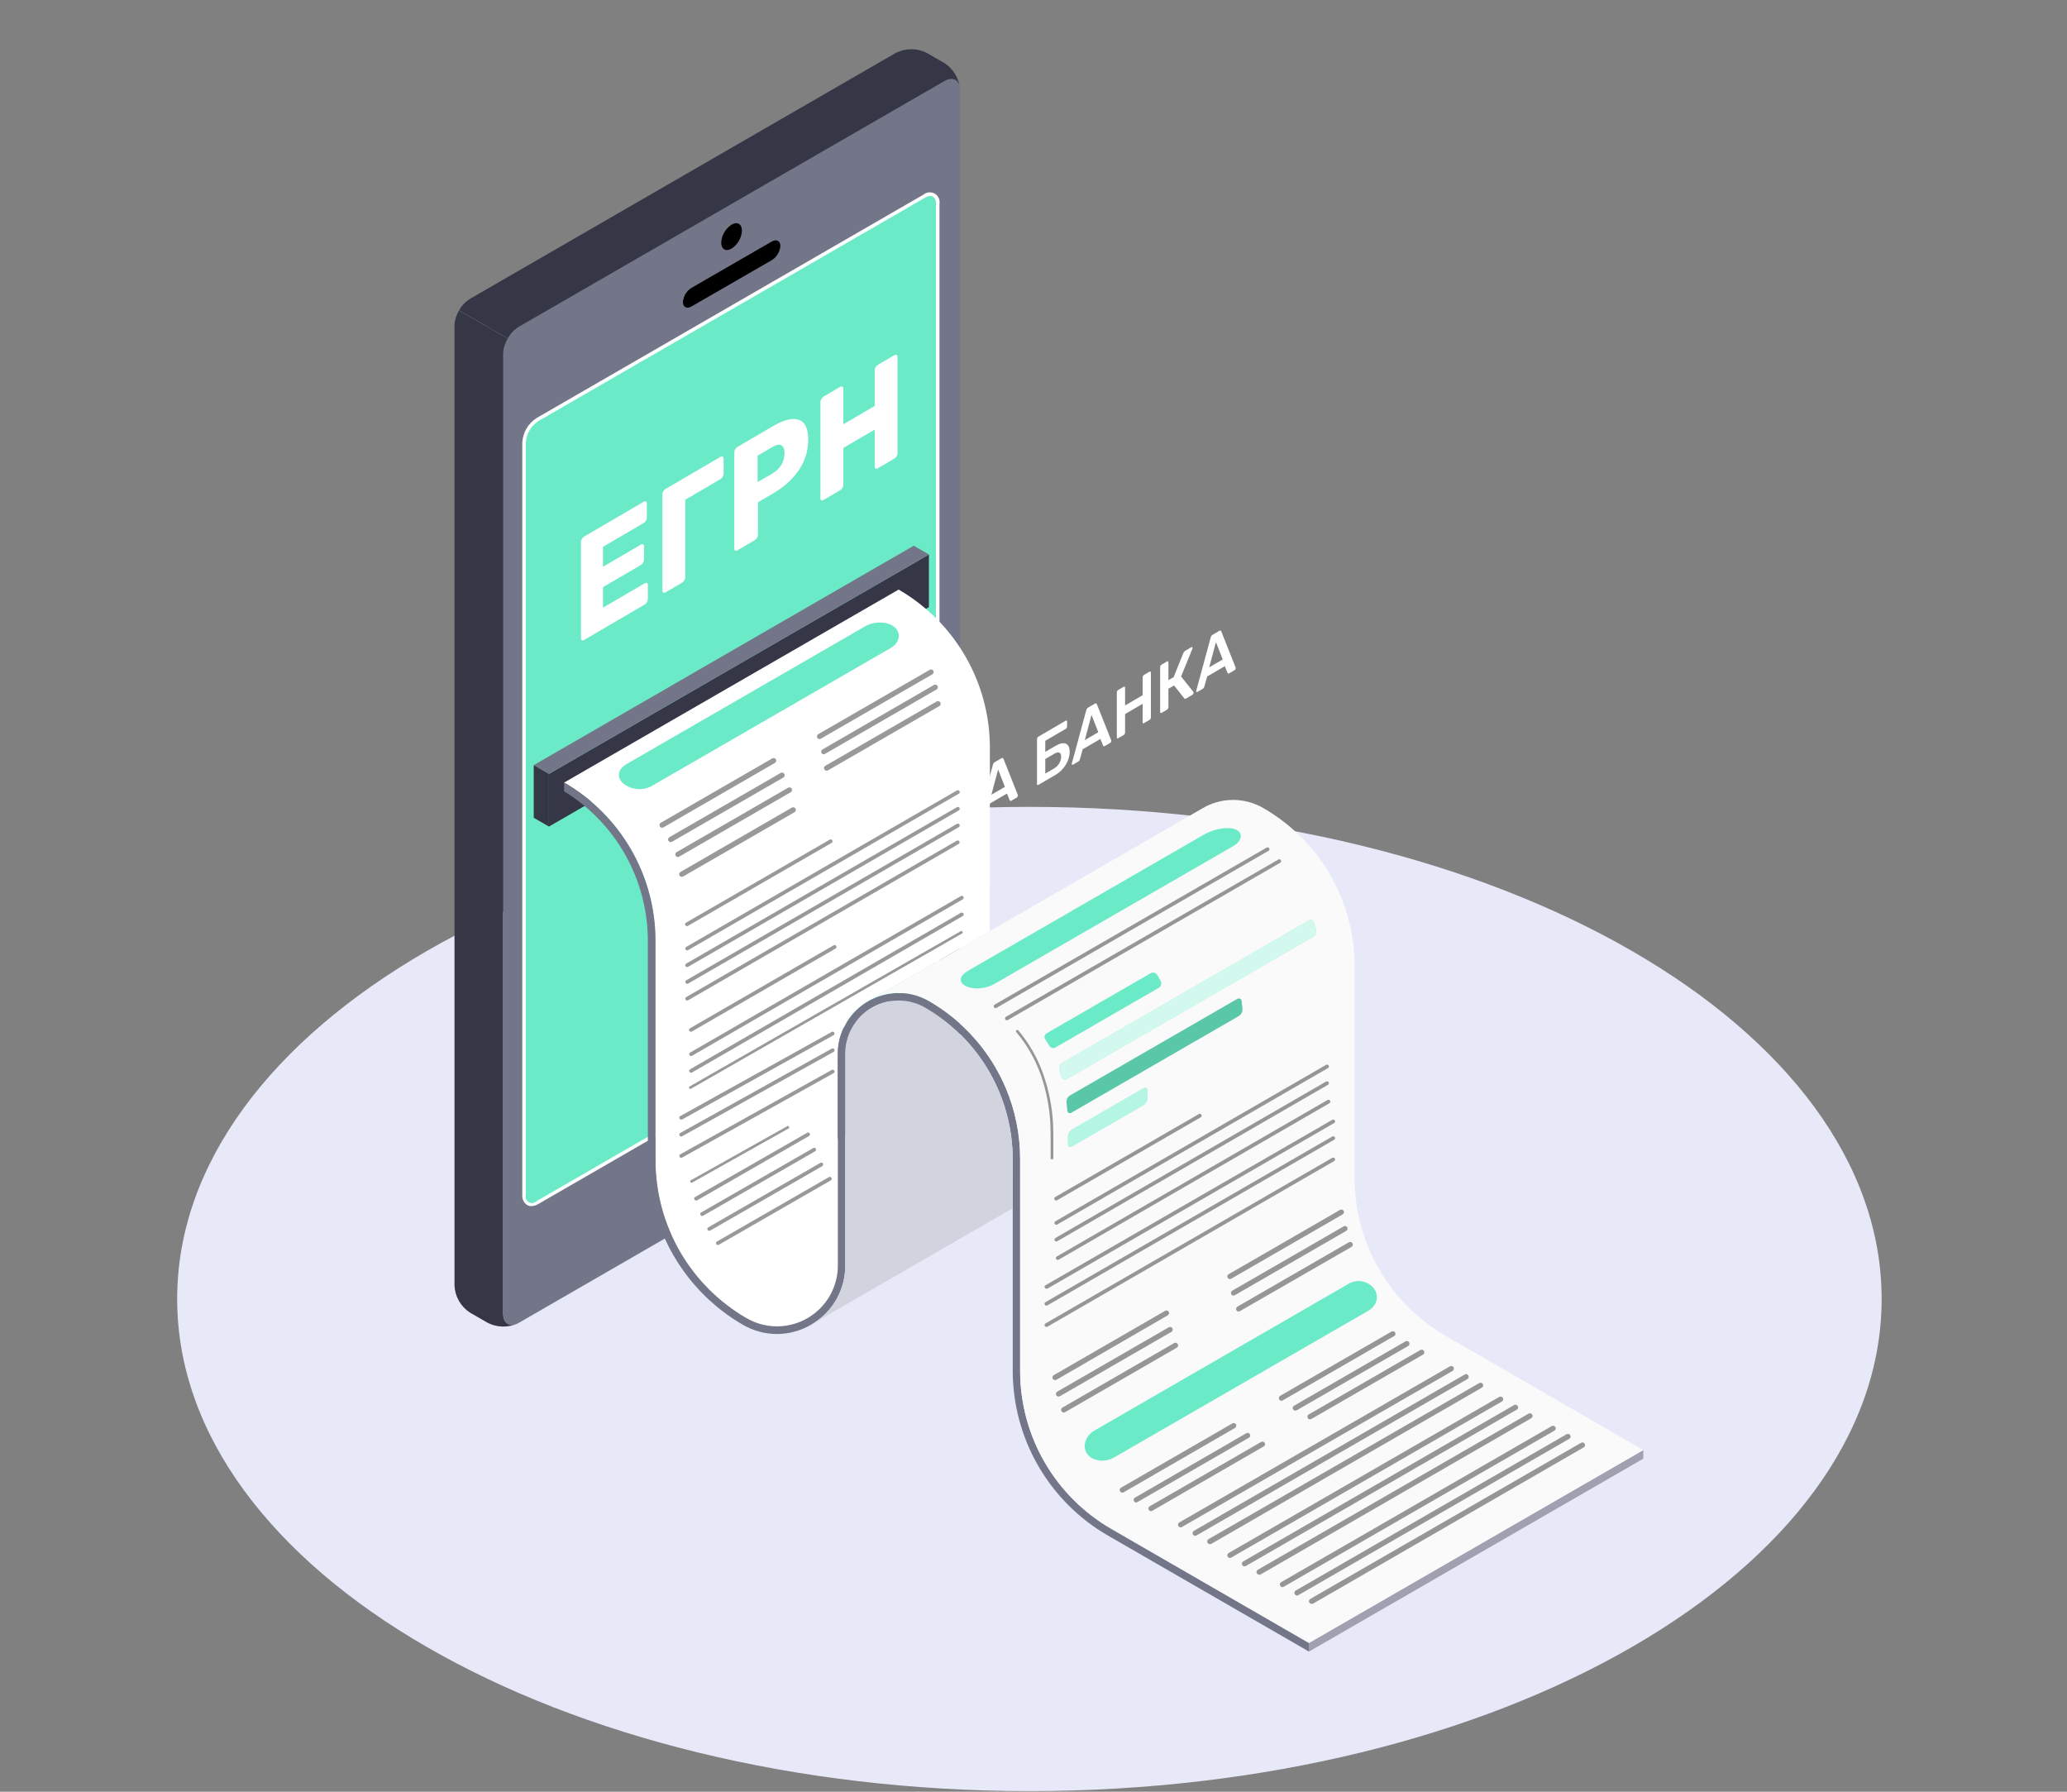 <?xml version="1.0" encoding="UTF-8"?> <svg xmlns="http://www.w3.org/2000/svg" width="210" height="182" viewBox="0 0 210 182" fill="none"><rect x="0" y="0" width="210" height="182" fill="#808080" stroke="none"/> <path d="M87.282 90.138C87.295 90.15 87.301 90.172 87.301 90.205C87.301 90.247 87.287 90.293 87.258 90.342C87.234 90.388 87.202 90.424 87.162 90.447L86.539 90.811C86.491 90.839 86.455 90.851 86.43 90.847C86.406 90.837 86.382 90.821 86.358 90.798L85.319 89.481L84.745 89.816V91.692C84.745 91.739 84.73 91.787 84.702 91.836C84.678 91.883 84.644 91.919 84.599 91.945L84.049 92.267C84.009 92.29 83.975 92.294 83.947 92.278C83.919 92.261 83.904 92.23 83.904 92.183V87.626C83.904 87.575 83.917 87.526 83.941 87.479C83.969 87.43 84.005 87.392 84.049 87.367L84.599 87.045C84.644 87.019 84.678 87.016 84.702 87.034C84.73 87.05 84.745 87.084 84.745 87.135V88.941L85.276 88.637L86.255 86.203C86.296 86.096 86.368 86.011 86.473 85.95L87.071 85.6C87.111 85.577 87.141 85.573 87.162 85.589C87.186 85.603 87.198 85.631 87.198 85.673C87.198 85.692 87.19 85.724 87.174 85.771L86.032 88.574L87.282 90.138ZM87.693 90.137C87.661 90.155 87.631 90.159 87.602 90.147C87.578 90.134 87.566 90.106 87.566 90.064L87.578 89.994L89.035 84.627C89.063 84.494 89.133 84.394 89.246 84.329L89.905 83.944C90.01 83.882 90.08 83.899 90.116 83.995L91.573 87.658C91.577 87.67 91.579 87.69 91.579 87.718C91.579 87.76 91.567 87.802 91.542 87.844C91.518 87.886 91.49 87.917 91.458 87.936L90.932 88.243C90.88 88.273 90.839 88.283 90.811 88.272C90.783 88.26 90.765 88.24 90.757 88.212L90.473 87.524L88.678 88.574L88.394 89.594C88.362 89.701 88.303 89.78 88.219 89.829L87.693 90.137ZM90.261 86.843L89.572 85.083L88.889 87.645L90.261 86.843ZM92.288 87.45C92.248 87.474 92.213 87.478 92.185 87.461C92.157 87.445 92.143 87.414 92.143 87.367V82.81C92.143 82.759 92.155 82.71 92.179 82.663C92.207 82.614 92.244 82.576 92.288 82.55L93.907 81.603C94.391 81.321 94.772 81.231 95.05 81.335C95.328 81.434 95.467 81.737 95.467 82.246C95.467 82.755 95.328 83.221 95.05 83.645C94.776 84.062 94.395 84.412 93.907 84.698L93.007 85.224V86.862C93.007 86.909 92.993 86.957 92.965 87.006C92.941 87.052 92.906 87.089 92.862 87.115L92.288 87.45ZM93.877 83.938C94.111 83.802 94.29 83.634 94.415 83.435C94.54 83.231 94.602 83.003 94.602 82.751C94.602 82.508 94.542 82.355 94.421 82.29C94.3 82.221 94.119 82.257 93.877 82.398L92.995 82.914V84.454L93.877 83.938ZM97.202 84.577C97.162 84.601 97.127 84.605 97.099 84.588C97.071 84.572 97.057 84.541 97.057 84.494V80.623L95.939 81.277C95.899 81.3 95.865 81.304 95.836 81.288C95.808 81.272 95.794 81.24 95.794 81.194V80.676C95.794 80.624 95.806 80.575 95.83 80.528C95.858 80.479 95.895 80.442 95.939 80.416L99.021 78.614C99.065 78.588 99.102 78.583 99.13 78.599C99.158 78.616 99.172 78.649 99.172 78.701V79.219C99.172 79.265 99.158 79.313 99.13 79.362C99.102 79.412 99.065 79.449 99.021 79.475L97.909 80.125V83.996C97.909 84.043 97.895 84.091 97.867 84.14C97.839 84.189 97.802 84.227 97.758 84.252L97.202 84.577ZM99.525 83.219C99.493 83.238 99.463 83.242 99.435 83.23C99.411 83.216 99.398 83.188 99.398 83.146L99.411 83.076L100.867 77.71C100.895 77.577 100.966 77.477 101.078 77.411L101.737 77.026C101.842 76.965 101.912 76.982 101.949 77.078L103.405 80.741C103.409 80.753 103.411 80.772 103.411 80.8C103.411 80.843 103.399 80.885 103.375 80.927C103.351 80.969 103.322 80.999 103.29 81.018L102.764 81.326C102.712 81.356 102.672 81.366 102.644 81.354C102.615 81.343 102.597 81.323 102.589 81.295L102.305 80.607L100.51 81.656L100.226 82.676C100.194 82.784 100.136 82.862 100.051 82.912L99.525 83.219ZM102.094 79.926L101.405 78.165L100.722 80.728L102.094 79.926ZM105.501 79.726C105.461 79.749 105.427 79.753 105.399 79.737C105.37 79.721 105.356 79.689 105.356 79.642V75.085C105.356 75.034 105.368 74.985 105.392 74.938C105.421 74.889 105.457 74.852 105.501 74.826L108.269 73.207C108.313 73.182 108.348 73.178 108.372 73.197C108.4 73.213 108.414 73.246 108.414 73.298V73.788C108.414 73.834 108.4 73.882 108.372 73.931C108.348 73.978 108.313 74.015 108.269 74.04L106.196 75.252V76.372L107.217 75.775C107.673 75.509 108.029 75.431 108.287 75.542C108.545 75.653 108.674 75.932 108.674 76.38C108.674 76.646 108.617 76.926 108.505 77.221C108.396 77.508 108.231 77.787 108.009 78.056C107.792 78.319 107.528 78.541 107.217 78.722L105.501 79.726ZM107.133 78.03C107.338 77.91 107.502 77.742 107.622 77.526C107.747 77.304 107.81 77.086 107.81 76.871C107.81 76.656 107.751 76.518 107.634 76.456C107.518 76.393 107.35 76.425 107.133 76.553L106.196 77.1V78.577L107.133 78.03ZM109.015 77.671C108.983 77.69 108.952 77.694 108.924 77.682C108.9 77.669 108.888 77.641 108.888 77.599L108.9 77.529L110.356 72.162C110.385 72.029 110.455 71.929 110.568 71.864L111.227 71.478C111.331 71.417 111.402 71.434 111.438 71.53L112.895 75.193C112.899 75.205 112.901 75.225 112.901 75.253C112.901 75.295 112.889 75.337 112.864 75.379C112.84 75.421 112.812 75.452 112.78 75.471L112.254 75.778C112.202 75.808 112.161 75.818 112.133 75.806C112.105 75.795 112.087 75.775 112.079 75.747L111.795 75.059L110 76.109L109.716 77.129C109.684 77.236 109.625 77.315 109.541 77.364L109.015 77.671ZM111.583 74.378L110.894 72.618L110.211 75.18L111.583 74.378ZM113.61 74.985C113.57 75.009 113.535 75.012 113.507 74.996C113.479 74.98 113.465 74.949 113.465 74.902V70.345C113.465 70.294 113.477 70.245 113.501 70.198C113.529 70.149 113.566 70.111 113.61 70.085L114.16 69.764C114.204 69.738 114.238 69.734 114.262 69.753C114.291 69.769 114.305 69.803 114.305 69.854V71.66L116.087 70.618V68.812C116.087 68.76 116.1 68.711 116.124 68.665C116.152 68.615 116.188 68.578 116.233 68.552L116.776 68.234C116.821 68.208 116.857 68.203 116.885 68.219C116.913 68.236 116.927 68.269 116.927 68.321V72.878C116.927 72.929 116.913 72.979 116.885 73.028C116.857 73.073 116.821 73.108 116.776 73.134L116.233 73.452C116.192 73.475 116.158 73.479 116.13 73.463C116.102 73.447 116.087 73.415 116.087 73.369V71.493L114.305 72.535V74.411C114.305 74.458 114.291 74.505 114.262 74.555C114.238 74.601 114.204 74.638 114.16 74.664L113.61 74.985ZM121.245 70.283C121.257 70.295 121.263 70.317 121.263 70.35C121.263 70.392 121.249 70.437 121.221 70.487C121.197 70.533 121.165 70.568 121.124 70.592L120.502 70.956C120.454 70.984 120.417 70.996 120.393 70.992C120.369 70.982 120.345 70.966 120.321 70.943L119.281 69.626L118.707 69.961V71.837C118.707 71.884 118.693 71.932 118.665 71.981C118.641 72.028 118.607 72.064 118.562 72.09L118.012 72.411C117.972 72.435 117.938 72.439 117.91 72.422C117.881 72.406 117.867 72.375 117.867 72.328V67.771C117.867 67.72 117.879 67.671 117.904 67.624C117.932 67.575 117.968 67.537 118.012 67.511L118.562 67.19C118.607 67.164 118.641 67.16 118.665 67.179C118.693 67.195 118.707 67.229 118.707 67.28V69.086L119.239 68.782L120.218 66.348C120.258 66.24 120.331 66.156 120.436 66.095L121.034 65.745C121.074 65.721 121.104 65.718 121.124 65.734C121.149 65.748 121.161 65.776 121.161 65.818C121.161 65.837 121.153 65.869 121.137 65.916L119.994 68.719L121.245 70.283ZM121.656 70.281C121.624 70.3 121.593 70.304 121.565 70.292C121.541 70.278 121.529 70.251 121.529 70.209L121.541 70.138L122.997 64.772C123.026 64.639 123.096 64.539 123.209 64.473L123.868 64.088C123.972 64.027 124.043 64.044 124.079 64.14L125.535 67.803C125.539 67.815 125.542 67.835 125.542 67.863C125.542 67.905 125.529 67.947 125.505 67.989C125.481 68.031 125.453 68.061 125.421 68.08L124.895 68.388C124.843 68.418 124.802 68.428 124.774 68.416C124.746 68.405 124.728 68.385 124.72 68.357L124.436 67.669L122.641 68.719L122.357 69.739C122.325 69.846 122.266 69.925 122.182 69.974L121.656 70.281ZM124.224 66.988L123.535 65.228L122.852 67.79L124.224 66.988Z" fill="white"></path> <path d="M104.584 181.936C152.403 181.936 191.168 159.556 191.168 131.949C191.168 104.342 152.403 81.961 104.584 81.961C56.765 81.961 18 104.342 18 131.949C18 159.556 56.765 181.936 104.584 181.936Z" fill="#E7E9F8"></path> <path d="M95.961 8.229L52.705 33.198C52.249 33.498 51.869 33.901 51.596 34.375C51.324 34.848 51.165 35.379 51.134 35.924V133.469C51.134 134.469 51.856 134.877 52.705 134.375L95.961 109.407C96.418 109.107 96.798 108.704 97.071 108.23C97.344 107.757 97.502 107.226 97.532 106.68V9.139C97.532 8.136 96.824 7.727 95.961 8.229ZM95.271 97.692C95.271 98.551 94.668 99.096 93.921 99.526L54.59 122.23C53.868 122.66 53.243 122.313 53.243 121.45V45.043C53.269 44.575 53.405 44.119 53.639 43.713C53.873 43.306 54.199 42.96 54.59 42.703L93.917 20.002C94.665 19.572 95.268 19.923 95.268 20.779L95.271 97.692Z" fill="#737688"></path> <path d="M52.51 134.473C52.041 134.672 51.534 134.766 51.024 134.749C50.514 134.733 50.015 134.605 49.559 134.375L47.754 133.335C47.294 133.038 46.912 132.637 46.637 132.163C46.363 131.69 46.205 131.158 46.176 130.612V33.075C46.185 32.668 46.277 32.268 46.447 31.898C46.503 31.774 46.566 31.654 46.634 31.537V31.537L51.586 34.393C51.481 34.579 51.389 34.772 51.311 34.971C51.192 35.281 51.127 35.61 51.12 35.942V133.469C51.134 134.386 51.737 134.812 52.51 134.473Z" fill="#353747"></path> <path d="M74.705 113.318C76.077 112.527 77.19 113.17 77.19 114.762C77.143 115.624 76.894 116.463 76.462 117.21C76.03 117.957 75.428 118.592 74.705 119.063C73.336 119.858 72.224 119.215 72.224 117.619C72.271 116.757 72.521 115.919 72.952 115.172C73.383 114.425 73.983 113.79 74.705 113.318Z" fill="#6BEAC7"></path> <path d="M74.326 22.819C74.907 22.483 75.38 22.754 75.38 23.426C75.361 23.792 75.255 24.148 75.072 24.465C74.889 24.783 74.633 25.053 74.326 25.253C73.745 25.589 73.272 25.318 73.272 24.646C73.291 24.28 73.397 23.924 73.58 23.606C73.763 23.289 74.019 23.019 74.326 22.819Z" fill="black"></path> <path d="M70.263 29.233L78.403 24.538C78.89 24.26 79.284 24.459 79.284 24.986C79.26 25.279 79.168 25.562 79.015 25.812C78.862 26.063 78.652 26.275 78.403 26.43L70.263 31.125C69.775 31.403 69.382 31.204 69.382 30.677C69.406 30.384 69.498 30.101 69.651 29.851C69.804 29.6 70.014 29.388 70.263 29.233Z" fill="black"></path> <path d="M95.271 97.612C95.271 98.472 94.668 99.017 93.921 99.447L54.59 122.151C53.868 122.58 53.243 122.234 53.243 121.371V44.963C53.269 44.495 53.405 44.039 53.639 43.633C53.873 43.227 54.198 42.881 54.59 42.623L93.917 19.908C94.665 19.475 95.268 19.825 95.268 20.685L95.271 97.612Z" fill="#6BEAC7"></path> <path d="M53.99 122.516C53.835 122.517 53.681 122.477 53.546 122.4C53.383 122.289 53.253 122.136 53.168 121.958C53.083 121.78 53.046 121.582 53.062 121.385V44.963C53.087 44.463 53.232 43.975 53.483 43.541C53.734 43.107 54.085 42.739 54.507 42.468L93.826 19.767C93.983 19.637 94.175 19.557 94.379 19.54C94.582 19.522 94.785 19.567 94.962 19.668C95.138 19.77 95.28 19.923 95.367 20.108C95.454 20.292 95.482 20.498 95.448 20.699V97.619C95.448 98.663 94.624 99.255 94.003 99.609L54.68 122.306C54.473 122.436 54.235 122.508 53.99 122.516V122.516ZM94.52 19.908C94.338 19.917 94.162 19.972 94.007 20.067L54.68 42.782C54.317 43.021 54.014 43.341 53.796 43.717C53.578 44.093 53.45 44.515 53.423 44.949V121.385C53.386 121.523 53.395 121.67 53.449 121.802C53.504 121.934 53.6 122.044 53.724 122.116C53.848 122.187 53.992 122.215 54.133 122.196C54.275 122.177 54.406 122.112 54.507 122.01L93.826 99.288C94.697 98.79 95.087 98.273 95.087 97.612V20.692C95.105 20.555 95.086 20.416 95.032 20.289C94.978 20.162 94.891 20.052 94.78 19.97C94.7 19.927 94.61 19.906 94.52 19.908V19.908Z" fill="white"></path> <path d="M97.514 8.887C97.402 8.07 96.748 7.774 95.961 8.229L52.705 33.198C52.24 33.488 51.858 33.893 51.597 34.375L46.645 31.518C46.911 31.039 47.295 30.637 47.761 30.348L91.007 5.376C91.494 5.129 92.034 5 92.581 5C93.128 5 93.668 5.129 94.156 5.376L95.961 6.413C96.382 6.69 96.739 7.054 97.007 7.481C97.274 7.908 97.448 8.387 97.514 8.887V8.887Z" fill="#353747"></path> <path d="M55.77 78.613L94.375 56.324V61.672L55.77 83.961V78.613Z" fill="#353747"></path> <path d="M57.312 79.504V81.285L92.833 60.78V58.996L57.312 79.504Z" fill="#353747"></path> <path d="M55.77 78.613L54.225 77.721L92.833 55.433L94.375 56.325L55.77 78.613Z" fill="#737688"></path> <path d="M54.225 77.721L55.771 78.613V83.961L54.225 83.069V77.721Z" fill="#353747"></path> <path d="M166.958 148.166L132.98 167.768V166.897L166.955 147.295L166.958 148.166Z" fill="#A0A0B1"></path> <path d="M100.554 94.578L93.068 98.912L88.467 101.562C88.319 101.638 88.174 101.725 88.034 101.815C87.136 102.364 86.395 103.135 85.883 104.055C85.371 104.974 85.106 106.01 85.112 107.062V128.567C85.115 129.525 84.892 130.47 84.461 131.326C84.03 132.181 83.403 132.922 82.631 133.49C81.561 134.297 80.259 134.738 78.919 134.746C77.838 134.744 76.776 134.456 75.842 133.912C73.026 132.285 70.687 129.945 69.061 127.128C67.435 124.311 66.579 121.116 66.579 117.864V95.55C66.58 92.295 65.724 89.099 64.097 86.28C62.47 83.462 60.13 81.121 57.312 79.494L91.298 59.888C94.116 61.517 96.455 63.857 98.082 66.675C99.71 69.493 100.567 72.69 100.568 75.944V85.658C100.558 88.439 100.554 94.578 100.554 94.578Z" fill="white"></path> <path d="M112.908 155.305C110.091 153.68 107.752 151.342 106.125 148.527C104.499 145.711 103.642 142.516 103.642 139.264V117.745C103.646 115.273 103.155 112.826 102.197 110.547C100.627 106.826 97.884 103.719 94.386 101.7C93.447 101.158 92.382 100.874 91.297 100.874C90.213 100.875 89.148 101.161 88.21 101.704C87.272 102.247 86.493 103.027 85.951 103.967C85.41 104.906 85.126 105.971 85.127 107.055V128.546C85.127 129.631 84.841 130.696 84.3 131.636C83.758 132.575 82.978 133.356 82.039 133.899C81.1 134.442 80.035 134.728 78.951 134.729C77.866 134.73 76.8 134.446 75.86 133.905C73.044 132.278 70.705 129.938 69.079 127.121C67.454 124.304 66.597 121.109 66.597 117.857V95.55C66.596 92.294 65.737 89.096 64.107 86.277C62.477 83.459 60.134 81.119 57.312 79.494V80.382C59.908 81.973 62.053 84.202 63.542 86.858C65.03 89.513 65.814 92.505 65.817 95.55V117.857C65.823 121.242 66.717 124.566 68.41 127.497C70.102 130.429 72.534 132.865 75.463 134.562C76.515 135.179 77.712 135.504 78.931 135.504C80.151 135.504 81.348 135.179 82.4 134.562C82.534 134.486 82.664 134.407 82.794 134.32C83.747 133.692 84.529 132.836 85.068 131.83C85.607 130.824 85.887 129.698 85.881 128.557V107.052C85.881 106.1 86.131 105.166 86.606 104.342C87.081 103.518 87.765 102.834 88.588 102.358C89.412 101.882 90.346 101.631 91.297 101.631C92.249 101.631 93.183 101.881 94.007 102.357C96.705 103.919 98.946 106.162 100.505 108.861C102.064 111.561 102.887 114.623 102.89 117.741V139.261C102.896 142.645 103.79 145.969 105.482 148.9C107.175 151.831 109.607 154.266 112.536 155.963L132.987 167.764V166.887L112.908 155.305Z" fill="#737688"></path> <path opacity="0.4" d="M70.134 110.61C70.11 110.61 70.087 110.604 70.067 110.591C70.046 110.579 70.03 110.562 70.018 110.542C70.009 110.526 70.003 110.509 70.001 110.492C69.999 110.474 70 110.456 70.005 110.439C70.01 110.422 70.018 110.406 70.029 110.392C70.04 110.378 70.053 110.366 70.069 110.357L97.608 94.587C97.639 94.57 97.675 94.566 97.709 94.575C97.743 94.585 97.772 94.607 97.789 94.638C97.798 94.653 97.804 94.669 97.807 94.687C97.809 94.704 97.808 94.722 97.804 94.739C97.8 94.757 97.792 94.773 97.781 94.787C97.771 94.801 97.757 94.813 97.742 94.822L70.202 110.592C70.181 110.604 70.158 110.61 70.134 110.61V110.61Z" fill="black"></path> <g opacity="0.4"> <path d="M69.227 113.721C69.182 113.727 69.135 113.717 69.097 113.691C69.058 113.666 69.031 113.627 69.019 113.582C69.008 113.538 69.013 113.49 69.034 113.449C69.055 113.408 69.09 113.376 69.133 113.36L84.518 104.811C84.561 104.792 84.609 104.789 84.654 104.804C84.698 104.818 84.736 104.849 84.76 104.89C84.784 104.93 84.791 104.978 84.782 105.024C84.773 105.07 84.747 105.111 84.709 105.139L69.321 113.706C69.292 113.72 69.259 113.725 69.227 113.721Z" fill="black"></path> <path d="M69.207 115.443C69.173 115.443 69.14 115.434 69.111 115.416C69.082 115.399 69.057 115.375 69.04 115.346C69.015 115.302 69.008 115.25 69.021 115.202C69.034 115.153 69.066 115.111 69.109 115.086L84.501 106.518C84.522 106.506 84.546 106.497 84.571 106.494C84.596 106.49 84.621 106.492 84.645 106.498C84.669 106.504 84.692 106.516 84.712 106.531C84.732 106.546 84.748 106.565 84.76 106.587C84.785 106.631 84.792 106.683 84.78 106.731C84.767 106.78 84.735 106.822 84.692 106.847L69.311 115.414C69.28 115.435 69.244 115.445 69.207 115.443Z" fill="black"></path> <path d="M69.217 117.607C69.173 117.608 69.131 117.595 69.096 117.569C69.061 117.543 69.037 117.506 69.026 117.464C69.015 117.422 69.019 117.378 69.036 117.338C69.054 117.299 69.084 117.266 69.123 117.246L84.518 108.672C84.561 108.653 84.609 108.65 84.654 108.665C84.699 108.679 84.736 108.71 84.76 108.751C84.784 108.791 84.792 108.839 84.782 108.885C84.773 108.931 84.747 108.972 84.709 109L69.311 117.578C69.281 117.594 69.249 117.604 69.217 117.607Z" fill="black"></path> </g> <g opacity="0.4"> <path d="M70.256 120.14C70.233 120.14 70.21 120.133 70.189 120.121C70.169 120.109 70.152 120.092 70.141 120.071C70.132 120.056 70.126 120.039 70.124 120.021C70.121 120.003 70.123 119.986 70.127 119.968C70.132 119.951 70.14 119.935 70.151 119.921C70.162 119.907 70.176 119.896 70.191 119.887L79.981 114.394C80.012 114.377 80.048 114.372 80.082 114.382C80.116 114.391 80.144 114.414 80.162 114.444C80.171 114.459 80.177 114.476 80.179 114.494C80.182 114.511 80.181 114.529 80.177 114.546C80.172 114.563 80.165 114.579 80.154 114.593C80.143 114.608 80.13 114.619 80.115 114.628L70.325 120.122C70.304 120.133 70.28 120.139 70.256 120.14Z" fill="black"></path> <path d="M70.737 121.939C70.691 121.945 70.644 121.934 70.606 121.909C70.568 121.883 70.54 121.844 70.528 121.8C70.517 121.755 70.522 121.708 70.543 121.667C70.564 121.626 70.6 121.594 70.643 121.577L82.025 115.051C82.068 115.032 82.117 115.03 82.161 115.045C82.206 115.059 82.244 115.09 82.267 115.13C82.291 115.171 82.299 115.219 82.289 115.265C82.28 115.311 82.254 115.352 82.216 115.38L70.83 121.924C70.801 121.938 70.769 121.943 70.737 121.939Z" fill="black"></path> <path d="M71.333 123.516C71.299 123.516 71.266 123.507 71.237 123.49C71.208 123.472 71.183 123.448 71.166 123.419C71.141 123.375 71.135 123.323 71.147 123.275C71.16 123.226 71.192 123.184 71.235 123.159L82.625 116.615C82.646 116.602 82.67 116.593 82.695 116.59C82.72 116.586 82.745 116.588 82.769 116.594C82.793 116.6 82.816 116.612 82.836 116.627C82.856 116.642 82.872 116.661 82.885 116.683C82.91 116.727 82.917 116.779 82.904 116.827C82.891 116.876 82.859 116.918 82.816 116.943L71.437 123.487C71.406 123.508 71.37 123.518 71.333 123.516Z" fill="black"></path> <path d="M72.066 125.026C72.022 125.027 71.98 125.014 71.945 124.988C71.91 124.962 71.886 124.925 71.875 124.883C71.864 124.841 71.868 124.796 71.885 124.757C71.903 124.717 71.933 124.685 71.972 124.665L83.365 118.113C83.408 118.094 83.457 118.092 83.501 118.107C83.546 118.121 83.584 118.152 83.607 118.192C83.631 118.233 83.639 118.281 83.629 118.327C83.62 118.373 83.594 118.414 83.556 118.442L72.159 124.997C72.13 125.013 72.099 125.023 72.066 125.026Z" fill="black"></path> <path d="M72.936 126.463C72.902 126.463 72.869 126.454 72.84 126.437C72.811 126.42 72.787 126.395 72.77 126.366C72.757 126.345 72.749 126.321 72.745 126.297C72.742 126.272 72.743 126.247 72.749 126.223C72.756 126.199 72.767 126.177 72.782 126.157C72.797 126.138 72.817 126.122 72.838 126.11L84.235 119.558C84.278 119.539 84.327 119.537 84.371 119.551C84.416 119.566 84.454 119.596 84.477 119.637C84.501 119.678 84.509 119.726 84.499 119.772C84.49 119.818 84.464 119.859 84.427 119.887L73.03 126.442C73.001 126.458 72.969 126.465 72.936 126.463Z" fill="black"></path> </g> <path d="M166.955 147.295L132.98 166.887L112.908 155.294C110.091 153.669 107.752 151.331 106.126 148.516C104.499 145.7 103.642 142.505 103.642 139.253V117.744C103.646 115.273 103.155 112.826 102.197 110.547C101.896 109.837 101.552 109.146 101.168 108.478C99.541 105.662 97.202 103.325 94.386 101.699C93.494 101.178 92.484 100.891 91.451 100.865C90.418 100.839 89.395 101.075 88.478 101.551L93.079 98.901L102.335 93.556L122.146 82.119L122.193 82.09C123.129 81.543 124.193 81.255 125.277 81.255C126.361 81.255 127.425 81.543 128.361 82.09C131.178 83.716 133.517 86.055 135.143 88.871C136.769 91.688 137.624 94.883 137.624 98.135V119.651C137.624 122.904 138.48 126.099 140.106 128.916C141.732 131.733 144.071 134.072 146.887 135.7L166.955 147.295Z" fill="#FAFAFA"></path> <path opacity="0.4" d="M106.334 130.903C106.288 130.909 106.242 130.899 106.203 130.873C106.165 130.848 106.137 130.809 106.126 130.764C106.114 130.72 106.119 130.672 106.14 130.631C106.161 130.59 106.197 130.558 106.24 130.542L135.372 113.739C135.415 113.72 135.463 113.717 135.508 113.732C135.553 113.746 135.591 113.777 135.614 113.817C135.638 113.858 135.646 113.906 135.636 113.952C135.627 113.998 135.601 114.039 135.563 114.067L106.428 130.888C106.398 130.902 106.366 130.907 106.334 130.903Z" fill="black"></path> <path opacity="0.4" d="M106.313 132.625C106.279 132.625 106.246 132.616 106.217 132.598C106.188 132.581 106.164 132.557 106.147 132.528C106.122 132.484 106.115 132.432 106.128 132.384C106.141 132.335 106.172 132.293 106.216 132.268L135.355 115.446C135.376 115.434 135.4 115.425 135.425 115.422C135.45 115.418 135.475 115.419 135.499 115.426C135.524 115.432 135.546 115.443 135.566 115.459C135.586 115.474 135.603 115.493 135.615 115.515C135.64 115.559 135.647 115.61 135.634 115.659C135.621 115.708 135.59 115.749 135.546 115.775L106.418 132.596C106.387 132.617 106.35 132.627 106.313 132.625V132.625Z" fill="black"></path> <path opacity="0.4" d="M106.323 134.79C106.28 134.791 106.237 134.777 106.203 134.751C106.168 134.725 106.143 134.688 106.132 134.646C106.121 134.604 106.125 134.56 106.142 134.52C106.16 134.481 106.191 134.448 106.229 134.428L135.372 117.6C135.415 117.581 135.464 117.579 135.508 117.593C135.553 117.608 135.591 117.638 135.614 117.679C135.638 117.719 135.646 117.767 135.636 117.813C135.627 117.859 135.601 117.9 135.563 117.928L106.417 134.761C106.388 134.776 106.356 134.786 106.323 134.79V134.79Z" fill="black"></path> <path opacity="0.4" d="M107.32 124.412C107.286 124.411 107.253 124.402 107.224 124.385C107.195 124.368 107.171 124.343 107.154 124.314C107.129 124.27 107.123 124.218 107.136 124.169C107.15 124.121 107.182 124.079 107.226 124.054L134.726 108.165C134.77 108.139 134.821 108.133 134.87 108.145C134.919 108.158 134.96 108.19 134.986 108.233C134.999 108.255 135.007 108.279 135.011 108.303C135.014 108.328 135.013 108.353 135.007 108.378C135 108.402 134.989 108.425 134.974 108.444C134.958 108.464 134.939 108.481 134.917 108.493L107.414 124.383C107.386 124.401 107.353 124.411 107.32 124.412V124.412Z" fill="black"></path> <path opacity="0.4" d="M107.32 126.109C107.286 126.109 107.253 126.099 107.224 126.082C107.195 126.065 107.171 126.041 107.154 126.012C107.129 125.967 107.123 125.915 107.136 125.867C107.15 125.818 107.182 125.777 107.226 125.752L134.726 109.862C134.77 109.837 134.822 109.831 134.871 109.844C134.92 109.858 134.961 109.89 134.986 109.934C134.999 109.955 135.007 109.979 135.011 110.003C135.014 110.028 135.013 110.053 135.006 110.077C135 110.101 134.989 110.123 134.973 110.143C134.958 110.162 134.939 110.179 134.917 110.191L107.414 126.08C107.385 126.097 107.353 126.107 107.32 126.109V126.109Z" fill="black"></path> <path opacity="0.4" d="M107.466 127.984C107.433 127.983 107.4 127.974 107.371 127.957C107.341 127.94 107.317 127.915 107.3 127.886C107.276 127.842 107.269 127.79 107.283 127.741C107.296 127.692 107.329 127.651 107.373 127.626L134.872 111.736C134.917 111.712 134.969 111.705 135.017 111.719C135.066 111.732 135.107 111.765 135.132 111.809C135.145 111.83 135.154 111.853 135.157 111.878C135.161 111.903 135.159 111.927 135.153 111.951C135.146 111.975 135.135 111.998 135.12 112.017C135.105 112.037 135.086 112.053 135.064 112.065L107.56 127.955C107.532 127.971 107.5 127.981 107.466 127.984V127.984Z" fill="black"></path> <path opacity="0.4" d="M107.32 121.941C107.275 121.948 107.228 121.937 107.19 121.912C107.152 121.886 107.124 121.847 107.112 121.803C107.101 121.758 107.106 121.711 107.127 121.67C107.148 121.629 107.184 121.597 107.227 121.58L121.784 113.173C121.805 113.157 121.83 113.146 121.856 113.14C121.883 113.134 121.91 113.134 121.936 113.139C121.963 113.144 121.988 113.155 122.01 113.171C122.032 113.187 122.05 113.207 122.064 113.23C122.077 113.254 122.086 113.28 122.089 113.306C122.091 113.333 122.089 113.36 122.08 113.386C122.072 113.412 122.058 113.435 122.04 113.455C122.022 113.475 122 113.491 121.975 113.502L107.414 121.909C107.387 121.929 107.354 121.94 107.32 121.941Z" fill="black"></path> <path d="M102.88 117.745C102.876 114.627 102.053 111.565 100.494 108.865C98.935 106.165 96.694 103.922 93.996 102.36C93.172 101.885 92.238 101.635 91.287 101.635C90.335 101.635 89.401 101.886 88.578 102.361C87.754 102.837 87.07 103.522 86.595 104.345C86.12 105.169 85.87 106.104 85.871 107.055V128.56C85.877 129.698 85.6 130.819 85.066 131.823C84.531 132.828 83.755 133.683 82.808 134.313V134.313C82.678 134.4 82.548 134.479 82.415 134.555L102.894 122.728L102.88 117.745Z" fill="#F5F6FF"></path> <path opacity="0.28" d="M102.88 117.745C102.876 114.627 102.053 111.565 100.494 108.865C98.935 106.165 96.694 103.922 93.996 102.36C93.172 101.885 92.238 101.635 91.287 101.635C90.335 101.635 89.401 101.886 88.578 102.361C87.754 102.837 87.07 103.522 86.595 104.345C86.12 105.169 85.87 106.104 85.871 107.055V128.56C85.877 129.698 85.6 130.819 85.066 131.823C84.531 132.828 83.755 133.683 82.808 134.313V134.313C82.678 134.4 82.548 134.479 82.415 134.555L102.894 122.728L102.88 117.745Z" fill="#737688"></path> <path d="M63.348 79.61C63.756 79.924 64.247 80.111 64.76 80.15C65.273 80.188 65.787 80.076 66.237 79.827L90.479 65.833C91.389 65.306 91.603 64.324 90.891 63.71C90.18 63.096 88.818 63.089 87.908 63.612L63.651 77.617C62.741 78.141 62.633 79 63.348 79.61Z" fill="#6BEAC7"></path> <path opacity="0.4" d="M67.266 84.08C67.208 84.079 67.151 84.059 67.105 84.023C67.058 83.987 67.025 83.937 67.009 83.881C66.994 83.824 66.997 83.764 67.019 83.709C67.04 83.655 67.079 83.609 67.129 83.578L78.465 77.034C78.526 77 78.598 76.991 78.665 77.01C78.733 77.028 78.791 77.072 78.826 77.132C78.859 77.193 78.868 77.265 78.85 77.332C78.832 77.399 78.788 77.457 78.729 77.493L67.4 84.044C67.359 84.067 67.313 84.08 67.266 84.08V84.08Z" fill="black"></path> <path opacity="0.4" d="M68.14 85.538C68.093 85.538 68.046 85.526 68.005 85.503C67.964 85.479 67.929 85.445 67.905 85.405C67.873 85.343 67.865 85.272 67.883 85.205C67.901 85.138 67.944 85.08 68.003 85.043L79.339 78.5C79.4 78.472 79.469 78.468 79.533 78.489C79.597 78.509 79.651 78.553 79.684 78.611C79.718 78.668 79.729 78.737 79.715 78.802C79.701 78.868 79.664 78.926 79.609 78.966L68.274 85.502C68.233 85.526 68.187 85.539 68.14 85.538V85.538Z" fill="black"></path> <path opacity="0.4" d="M68.873 87.059C68.815 87.057 68.759 87.037 68.713 87C68.667 86.964 68.634 86.914 68.619 86.858C68.604 86.801 68.608 86.741 68.629 86.687C68.651 86.633 68.69 86.587 68.74 86.557L80.076 80.013C80.136 79.979 80.208 79.97 80.276 79.988C80.344 80.006 80.401 80.05 80.437 80.111C80.47 80.172 80.478 80.244 80.459 80.311C80.44 80.379 80.396 80.436 80.335 80.472L69.003 87.015C68.964 87.041 68.92 87.055 68.873 87.059Z" fill="black"></path> <path opacity="0.4" d="M83.266 75.073C83.219 75.073 83.172 75.061 83.131 75.037C83.09 75.014 83.055 74.98 83.031 74.939C82.999 74.878 82.991 74.806 83.009 74.74C83.027 74.672 83.07 74.615 83.129 74.578L94.465 68.034C94.526 68 94.598 67.991 94.665 68.01C94.733 68.028 94.79 68.072 94.826 68.132C94.859 68.193 94.868 68.265 94.849 68.332C94.831 68.399 94.788 68.457 94.728 68.493L83.392 75.037C83.354 75.059 83.311 75.072 83.266 75.073V75.073Z" fill="black"></path> <path opacity="0.4" d="M83.693 76.621C83.646 76.622 83.6 76.609 83.559 76.586C83.518 76.562 83.485 76.529 83.462 76.488C83.427 76.427 83.418 76.355 83.436 76.287C83.455 76.22 83.499 76.162 83.559 76.127L94.888 69.576C94.918 69.558 94.951 69.547 94.985 69.543C95.02 69.538 95.055 69.54 95.088 69.549C95.122 69.558 95.153 69.574 95.181 69.595C95.208 69.617 95.231 69.643 95.249 69.673C95.283 69.734 95.292 69.806 95.274 69.874C95.255 69.941 95.211 69.999 95.151 70.034L83.819 76.578C83.781 76.603 83.738 76.618 83.693 76.621Z" fill="black"></path> <path opacity="0.4" d="M83.989 78.287C83.929 78.288 83.87 78.269 83.822 78.233C83.774 78.197 83.74 78.146 83.724 78.088C83.709 78.03 83.713 77.969 83.737 77.914C83.761 77.859 83.802 77.813 83.855 77.785L95.187 71.241C95.248 71.213 95.317 71.21 95.381 71.23C95.445 71.25 95.499 71.294 95.533 71.352C95.567 71.41 95.578 71.478 95.564 71.544C95.55 71.609 95.512 71.668 95.458 71.707L84.122 78.251C84.082 78.275 84.036 78.287 83.989 78.287V78.287Z" fill="black"></path> <path opacity="0.4" d="M69.273 89.07C69.213 89.071 69.154 89.052 69.106 89.016C69.058 88.98 69.024 88.929 69.008 88.871C68.993 88.814 68.998 88.752 69.021 88.697C69.045 88.642 69.087 88.597 69.139 88.568L80.471 82.024C80.532 81.997 80.602 81.993 80.665 82.013C80.729 82.034 80.783 82.077 80.817 82.135C80.851 82.193 80.862 82.261 80.848 82.327C80.834 82.392 80.796 82.451 80.742 82.49L69.406 89.03C69.366 89.055 69.32 89.069 69.273 89.07V89.07Z" fill="black"></path> <path opacity="0.4" d="M69.816 96.54C69.782 96.539 69.749 96.53 69.72 96.513C69.691 96.496 69.666 96.472 69.65 96.442C69.625 96.398 69.618 96.346 69.632 96.297C69.645 96.249 69.678 96.207 69.722 96.182L97.222 80.293C97.265 80.268 97.317 80.261 97.366 80.274C97.414 80.287 97.456 80.318 97.482 80.361C97.495 80.383 97.503 80.407 97.507 80.431C97.51 80.456 97.508 80.482 97.502 80.506C97.496 80.53 97.485 80.553 97.469 80.573C97.454 80.592 97.435 80.609 97.413 80.621L69.909 96.511C69.882 96.529 69.849 96.539 69.816 96.54V96.54Z" fill="black"></path> <path opacity="0.4" d="M70.214 107.272C70.18 107.272 70.147 107.263 70.118 107.245C70.088 107.228 70.064 107.204 70.047 107.175C70.023 107.131 70.016 107.079 70.03 107.03C70.043 106.981 70.076 106.94 70.12 106.915L97.62 91.025C97.663 91 97.715 90.993 97.764 91.006C97.812 91.019 97.854 91.05 97.88 91.094C97.892 91.115 97.901 91.139 97.904 91.164C97.908 91.189 97.906 91.214 97.9 91.238C97.894 91.263 97.882 91.285 97.867 91.305C97.852 91.325 97.833 91.341 97.811 91.354L70.308 107.243C70.279 107.262 70.247 107.272 70.214 107.272V107.272Z" fill="black"></path> <path opacity="0.4" d="M69.816 98.237C69.782 98.237 69.749 98.227 69.72 98.21C69.691 98.193 69.666 98.169 69.65 98.139C69.625 98.095 69.618 98.043 69.632 97.995C69.645 97.946 69.678 97.904 69.722 97.879L97.222 81.99C97.266 81.965 97.318 81.959 97.367 81.972C97.415 81.986 97.457 82.018 97.482 82.062C97.494 82.083 97.503 82.107 97.506 82.131C97.51 82.156 97.508 82.181 97.502 82.205C97.496 82.229 97.484 82.251 97.469 82.271C97.454 82.29 97.435 82.306 97.413 82.318L69.909 98.208C69.881 98.225 69.849 98.235 69.816 98.237V98.237Z" fill="black"></path> <path opacity="0.4" d="M70.214 108.97C70.18 108.969 70.147 108.96 70.118 108.943C70.088 108.926 70.064 108.901 70.047 108.872C70.023 108.828 70.016 108.776 70.03 108.727C70.043 108.679 70.076 108.637 70.12 108.612L97.62 92.722C97.664 92.698 97.716 92.691 97.764 92.705C97.813 92.719 97.855 92.751 97.88 92.795C97.892 92.816 97.901 92.84 97.904 92.864C97.908 92.889 97.906 92.914 97.9 92.938C97.893 92.962 97.882 92.984 97.867 93.003C97.852 93.023 97.833 93.039 97.811 93.051L70.308 108.941C70.279 108.958 70.247 108.967 70.214 108.97V108.97Z" fill="black"></path> <path opacity="0.4" d="M69.816 99.934C69.782 99.934 69.749 99.925 69.72 99.907C69.691 99.891 69.666 99.866 69.65 99.837C69.625 99.793 69.618 99.741 69.632 99.692C69.645 99.643 69.678 99.602 69.722 99.577L97.222 83.687C97.266 83.662 97.318 83.655 97.367 83.668C97.416 83.681 97.458 83.714 97.483 83.758C97.509 83.802 97.516 83.854 97.502 83.903C97.489 83.952 97.457 83.994 97.413 84.019L69.909 99.909C69.881 99.925 69.848 99.933 69.816 99.934V99.934Z" fill="black"></path> <path opacity="0.4" d="M69.816 101.632C69.782 101.631 69.749 101.622 69.72 101.605C69.691 101.588 69.666 101.563 69.65 101.534C69.637 101.513 69.629 101.489 69.626 101.464C69.622 101.44 69.624 101.415 69.631 101.391C69.638 101.367 69.649 101.344 69.665 101.325C69.68 101.305 69.7 101.289 69.722 101.278L97.222 85.388C97.265 85.369 97.313 85.367 97.358 85.382C97.403 85.396 97.44 85.427 97.464 85.467C97.488 85.508 97.496 85.556 97.486 85.602C97.477 85.648 97.451 85.689 97.413 85.717L69.91 101.606C69.881 101.624 69.849 101.632 69.816 101.632V101.632Z" fill="black"></path> <path opacity="0.4" d="M69.816 94.07C69.77 94.076 69.724 94.066 69.686 94.04C69.647 94.014 69.62 93.976 69.608 93.931C69.597 93.886 69.602 93.839 69.623 93.798C69.644 93.757 69.679 93.725 69.722 93.709L84.279 85.302C84.301 85.285 84.326 85.274 84.352 85.268C84.378 85.262 84.406 85.262 84.432 85.267C84.459 85.273 84.484 85.284 84.505 85.299C84.527 85.315 84.546 85.335 84.559 85.359C84.573 85.382 84.581 85.408 84.584 85.435C84.587 85.461 84.584 85.489 84.576 85.514C84.567 85.54 84.554 85.563 84.536 85.583C84.517 85.603 84.495 85.619 84.471 85.63L69.91 94.037C69.882 94.057 69.85 94.068 69.816 94.07Z" fill="black"></path> <path opacity="0.4" d="M70.214 104.802C70.168 104.809 70.122 104.798 70.084 104.772C70.045 104.747 70.018 104.708 70.006 104.663C69.994 104.619 70 104.571 70.021 104.53C70.042 104.489 70.077 104.458 70.12 104.441L84.677 96.034C84.699 96.018 84.724 96.006 84.75 96.001C84.776 95.995 84.803 95.994 84.83 96C84.856 96.005 84.881 96.016 84.903 96.032C84.925 96.047 84.944 96.068 84.957 96.091C84.971 96.114 84.979 96.14 84.982 96.167C84.985 96.194 84.982 96.221 84.974 96.247C84.965 96.272 84.952 96.296 84.934 96.316C84.915 96.336 84.893 96.352 84.869 96.362L70.308 104.77C70.281 104.789 70.248 104.801 70.214 104.802Z" fill="black"></path> <path d="M94.087 94.626C94.051 94.626 94.016 94.611 93.99 94.585C93.965 94.56 93.95 94.525 93.95 94.488V94.221C93.95 94.185 93.965 94.15 93.99 94.124C94.016 94.098 94.051 94.084 94.087 94.084C94.123 94.085 94.157 94.1 94.182 94.125C94.207 94.151 94.221 94.185 94.221 94.221V94.488C94.221 94.524 94.207 94.559 94.182 94.584C94.157 94.61 94.123 94.625 94.087 94.626Z" fill="white"></path> <path d="M98.37 98.597L122.356 84.755C123.266 84.232 124.714 83.921 125.526 84.25C126.339 84.579 126.187 85.431 125.277 85.954L101.013 99.955C100.103 100.483 98.81 100.537 98.088 100.147C97.365 99.757 97.459 99.121 98.37 98.597Z" fill="#6BEAC7"></path> <path opacity="0.4" d="M101.15 102.404C101.116 102.403 101.083 102.394 101.054 102.377C101.025 102.36 101.001 102.335 100.984 102.306C100.959 102.262 100.953 102.21 100.966 102.161C100.98 102.112 101.012 102.071 101.056 102.046L128.69 86.095C128.733 86.07 128.785 86.063 128.834 86.076C128.882 86.089 128.924 86.12 128.95 86.164C128.962 86.185 128.971 86.209 128.974 86.234C128.977 86.259 128.975 86.285 128.969 86.309C128.962 86.333 128.95 86.356 128.935 86.376C128.919 86.395 128.9 86.412 128.877 86.424L101.244 102.375C101.216 102.393 101.183 102.403 101.15 102.404Z" fill="black"></path> <path opacity="0.4" d="M102.295 103.639C102.261 103.638 102.228 103.629 102.199 103.612C102.17 103.595 102.145 103.571 102.128 103.541C102.104 103.497 102.097 103.445 102.111 103.397C102.125 103.348 102.157 103.306 102.201 103.281L129.878 87.309C129.899 87.296 129.922 87.287 129.947 87.284C129.971 87.281 129.996 87.282 130.02 87.288C130.044 87.295 130.067 87.306 130.086 87.321C130.106 87.337 130.122 87.356 130.134 87.377C130.159 87.421 130.166 87.473 130.153 87.521C130.14 87.57 130.109 87.612 130.065 87.637L102.389 103.614C102.36 103.629 102.327 103.638 102.295 103.639Z" fill="black"></path> <path opacity="0.4" d="M106.877 117.773C106.86 117.773 106.842 117.77 106.825 117.763C106.809 117.756 106.794 117.746 106.782 117.733C106.769 117.72 106.759 117.705 106.753 117.688C106.746 117.672 106.743 117.654 106.744 117.636V116.17C106.744 115.069 106.744 115.069 106.715 114.321V114.198C106.632 112.492 106.305 110.806 105.744 109.193C105.183 107.604 104.339 106.129 103.252 104.841C103.229 104.814 103.219 104.778 103.222 104.743C103.226 104.707 103.244 104.674 103.272 104.652C103.299 104.629 103.335 104.619 103.371 104.623C103.406 104.626 103.439 104.644 103.461 104.672C104.565 105.985 105.421 107.488 105.989 109.106C106.561 110.735 106.897 112.438 106.986 114.162V114.289C107.018 115.04 107.018 115.04 107.015 116.152V117.618C107.017 117.638 107.016 117.657 107.01 117.676C107.004 117.695 106.995 117.712 106.981 117.727C106.968 117.742 106.952 117.754 106.935 117.762C106.917 117.77 106.897 117.774 106.877 117.773V117.773Z" fill="black"></path> <path d="M106.599 106.217C106.477 106.001 106.343 105.791 106.202 105.582C106.166 105.533 106.141 105.477 106.129 105.418C106.116 105.359 106.117 105.297 106.13 105.238C106.143 105.179 106.168 105.123 106.204 105.075C106.24 105.026 106.286 104.986 106.339 104.957L116.899 98.861C117.01 98.796 117.141 98.776 117.267 98.805C117.392 98.835 117.501 98.912 117.57 99.02C117.697 99.226 117.82 99.446 117.932 99.674C117.988 99.789 118 99.922 117.963 100.045C117.926 100.168 117.844 100.273 117.733 100.338L107.231 106.398C107.178 106.428 107.119 106.448 107.059 106.455C106.998 106.463 106.936 106.458 106.877 106.441C106.818 106.424 106.763 106.396 106.716 106.357C106.668 106.319 106.628 106.271 106.599 106.217V106.217Z" fill="#6BEAC7"></path> <path d="M107.628 108.666C107.704 108.908 107.78 109.146 107.845 109.388C107.859 109.442 107.885 109.492 107.921 109.535C107.958 109.577 108.003 109.61 108.055 109.632C108.106 109.654 108.162 109.663 108.218 109.66C108.273 109.656 108.328 109.64 108.376 109.612L133.427 95.149C133.542 95.077 133.632 94.972 133.685 94.847C133.737 94.722 133.749 94.584 133.72 94.452C133.651 94.203 133.579 93.961 133.507 93.73C133.494 93.671 133.466 93.617 133.427 93.572C133.388 93.527 133.338 93.493 133.282 93.472C133.227 93.451 133.166 93.444 133.107 93.451C133.048 93.459 132.992 93.481 132.944 93.516L107.885 107.98C107.773 108.05 107.688 108.156 107.641 108.28C107.595 108.403 107.591 108.539 107.628 108.666V108.666Z" fill="#6BEAC7"></path> <path opacity="0.7" d="M107.628 108.666C107.704 108.908 107.78 109.146 107.845 109.388C107.859 109.442 107.885 109.492 107.921 109.535C107.958 109.577 108.003 109.61 108.055 109.632C108.106 109.654 108.162 109.663 108.218 109.66C108.273 109.656 108.328 109.64 108.376 109.612L133.427 95.149C133.542 95.077 133.632 94.972 133.685 94.847C133.737 94.722 133.749 94.584 133.72 94.452C133.651 94.203 133.579 93.961 133.507 93.73C133.494 93.671 133.466 93.617 133.427 93.572C133.388 93.527 133.338 93.493 133.282 93.472C133.227 93.451 133.166 93.444 133.107 93.451C133.048 93.459 132.992 93.481 132.944 93.516L107.885 107.98C107.773 108.05 107.688 108.156 107.641 108.28C107.595 108.403 107.591 108.539 107.628 108.666V108.666Z" fill="white"></path> <path d="M108.358 111.995C108.391 112.262 108.416 112.523 108.437 112.772C108.432 112.825 108.442 112.879 108.467 112.926C108.492 112.974 108.531 113.013 108.578 113.038C108.625 113.064 108.679 113.075 108.732 113.07C108.786 113.065 108.836 113.044 108.878 113.01L125.851 103.213C125.972 103.136 126.07 103.029 126.137 102.902C126.203 102.775 126.236 102.633 126.23 102.49C126.209 102.23 126.18 101.974 126.151 101.714C126.15 101.659 126.134 101.605 126.105 101.559C126.075 101.512 126.033 101.475 125.984 101.451C125.934 101.427 125.879 101.417 125.824 101.423C125.77 101.429 125.718 101.449 125.674 101.483L108.701 111.277C108.584 111.354 108.49 111.462 108.43 111.588C108.369 111.715 108.345 111.856 108.358 111.995V111.995Z" fill="#6BEAC7"></path> <path opacity="0.15" d="M108.358 111.995C108.391 112.262 108.416 112.523 108.437 112.772C108.432 112.825 108.442 112.879 108.467 112.926C108.492 112.974 108.531 113.013 108.578 113.038C108.625 113.064 108.679 113.075 108.732 113.07C108.786 113.065 108.836 113.044 108.878 113.01L125.851 103.213C125.972 103.136 126.07 103.029 126.137 102.902C126.203 102.775 126.236 102.633 126.23 102.49C126.209 102.23 126.18 101.974 126.151 101.714C126.15 101.659 126.134 101.605 126.105 101.559C126.075 101.512 126.033 101.475 125.984 101.451C125.934 101.427 125.879 101.417 125.824 101.423C125.77 101.429 125.718 101.449 125.674 101.483L108.701 111.277C108.584 111.354 108.49 111.462 108.43 111.588C108.369 111.715 108.345 111.856 108.358 111.995V111.995Z" fill="black"></path> <path d="M108.495 115.458V116.224C108.495 116.484 108.679 116.585 108.907 116.459L116.173 112.266C116.294 112.187 116.394 112.08 116.466 111.955C116.537 111.829 116.578 111.688 116.584 111.544V110.778C116.584 110.515 116.4 110.417 116.173 110.54L108.907 114.736C108.786 114.815 108.685 114.922 108.614 115.048C108.542 115.173 108.501 115.314 108.495 115.458V115.458Z" fill="#6BEAC7"></path> <path opacity="0.5" d="M108.495 115.458V116.224C108.495 116.484 108.679 116.585 108.907 116.459L116.173 112.266C116.294 112.187 116.394 112.08 116.466 111.955C116.537 111.829 116.578 111.688 116.584 111.544V110.778C116.584 110.515 116.4 110.417 116.173 110.54L108.907 114.736C108.786 114.815 108.685 114.922 108.614 115.048C108.542 115.173 108.501 115.314 108.495 115.458V115.458Z" fill="white"></path> <path opacity="0.4" d="M107.188 140.185C107.141 140.185 107.094 140.172 107.054 140.148C107.013 140.124 106.98 140.089 106.957 140.048C106.923 139.987 106.914 139.915 106.932 139.847C106.95 139.78 106.994 139.722 107.055 139.687L118.383 133.147C118.444 133.112 118.516 133.103 118.584 133.122C118.651 133.14 118.709 133.184 118.744 133.244C118.777 133.306 118.785 133.378 118.766 133.445C118.747 133.512 118.703 133.57 118.643 133.605L107.318 140.163C107.277 140.18 107.233 140.188 107.188 140.185V140.185Z" fill="black"></path> <path opacity="0.4" d="M107.549 141.861C107.489 141.862 107.431 141.843 107.383 141.807C107.335 141.771 107.3 141.72 107.285 141.662C107.269 141.604 107.274 141.543 107.298 141.488C107.321 141.433 107.363 141.387 107.416 141.359L118.744 134.822C118.775 134.805 118.808 134.793 118.843 134.789C118.878 134.784 118.914 134.787 118.948 134.796C118.982 134.805 119.014 134.821 119.042 134.843C119.07 134.864 119.093 134.891 119.111 134.922C119.128 134.952 119.14 134.986 119.144 135.021C119.149 135.056 119.146 135.091 119.137 135.125C119.128 135.159 119.112 135.191 119.09 135.219C119.069 135.247 119.042 135.271 119.011 135.288L107.686 141.824C107.645 141.85 107.597 141.862 107.549 141.861V141.861Z" fill="black"></path> <path opacity="0.4" d="M108.073 143.482C108.014 143.481 107.958 143.461 107.911 143.425C107.865 143.389 107.831 143.339 107.816 143.283C107.8 143.226 107.804 143.166 107.825 143.111C107.847 143.057 107.886 143.011 107.936 142.98L119.261 136.444C119.291 136.421 119.326 136.406 119.364 136.398C119.401 136.39 119.439 136.39 119.476 136.398C119.513 136.405 119.548 136.421 119.579 136.443C119.609 136.465 119.635 136.494 119.654 136.527C119.673 136.559 119.685 136.596 119.689 136.633C119.693 136.671 119.69 136.709 119.678 136.745C119.667 136.781 119.648 136.815 119.622 136.843C119.597 136.871 119.566 136.894 119.532 136.91L108.207 143.446C108.166 143.469 108.12 143.482 108.073 143.482V143.482Z" fill="black"></path> <path opacity="0.4" d="M124.959 129.925C124.912 129.926 124.866 129.913 124.825 129.89C124.785 129.866 124.751 129.832 124.728 129.792C124.694 129.731 124.685 129.659 124.703 129.591C124.721 129.524 124.765 129.466 124.826 129.431L136.151 122.894C136.212 122.862 136.283 122.854 136.35 122.872C136.417 122.89 136.475 122.933 136.512 122.992C136.545 123.053 136.553 123.125 136.534 123.192C136.515 123.26 136.471 123.317 136.411 123.353L125.089 129.889C125.05 129.912 125.005 129.924 124.959 129.925Z" fill="black"></path> <path opacity="0.4" d="M125.324 131.601C125.277 131.601 125.231 131.589 125.19 131.566C125.15 131.542 125.116 131.508 125.093 131.467C125.059 131.406 125.05 131.334 125.068 131.267C125.086 131.199 125.13 131.142 125.19 131.106L136.515 124.57C136.577 124.537 136.648 124.529 136.715 124.548C136.782 124.566 136.84 124.608 136.876 124.667C136.909 124.729 136.917 124.801 136.898 124.868C136.88 124.936 136.835 124.993 136.775 125.028L125.454 131.565C125.414 131.588 125.37 131.6 125.324 131.601Z" fill="black"></path> <path opacity="0.4" d="M125.848 133.222C125.8 133.223 125.754 133.21 125.712 133.187C125.671 133.164 125.637 133.13 125.613 133.089C125.58 133.027 125.572 132.956 125.591 132.889C125.609 132.822 125.651 132.764 125.71 132.728L137.035 126.191C137.066 126.174 137.1 126.162 137.135 126.157C137.171 126.153 137.207 126.155 137.241 126.164C137.275 126.174 137.308 126.189 137.336 126.211C137.364 126.233 137.388 126.26 137.405 126.291C137.423 126.321 137.435 126.355 137.439 126.391C137.444 126.426 137.442 126.462 137.432 126.496C137.423 126.531 137.407 126.563 137.386 126.591C137.364 126.619 137.337 126.643 137.306 126.661L125.967 133.186C125.931 133.208 125.89 133.22 125.848 133.222V133.222Z" fill="black"></path> <path d="M111.179 145.32L136.999 130.413C137.413 130.162 137.904 130.071 138.38 130.157C138.856 130.243 139.285 130.5 139.585 130.879C140.138 131.633 139.914 132.623 139.004 133.15L113.176 148.054C112.266 148.578 111.009 148.44 110.464 147.693C109.918 146.945 110.272 145.844 111.179 145.32Z" fill="#6BEAC7"></path> <path opacity="0.4" d="M115.44 152.622C115.393 152.622 115.347 152.609 115.305 152.586C115.264 152.563 115.23 152.529 115.205 152.489C115.172 152.427 115.165 152.355 115.183 152.288C115.202 152.221 115.246 152.163 115.307 152.128L126.628 145.58C126.689 145.548 126.761 145.54 126.828 145.558C126.895 145.576 126.952 145.619 126.989 145.678C127.022 145.739 127.031 145.811 127.013 145.878C126.994 145.945 126.951 146.003 126.892 146.039L115.567 152.575C115.529 152.602 115.486 152.618 115.44 152.622V152.622Z" fill="black"></path> <path opacity="0.4" d="M114.024 151.622C113.966 151.621 113.909 151.601 113.862 151.565C113.816 151.529 113.782 151.479 113.767 151.422C113.751 151.366 113.755 151.306 113.776 151.251C113.798 151.196 113.837 151.15 113.887 151.12L125.212 144.583C125.274 144.55 125.346 144.542 125.413 144.561C125.48 144.58 125.538 144.624 125.573 144.684C125.606 144.746 125.613 144.817 125.595 144.884C125.577 144.951 125.535 145.009 125.476 145.046L114.158 151.586C114.117 151.609 114.071 151.622 114.024 151.622V151.622Z" fill="black"></path> <path opacity="0.4" d="M116.939 153.504C116.892 153.503 116.845 153.49 116.805 153.466C116.764 153.442 116.731 153.407 116.708 153.366C116.673 153.305 116.664 153.233 116.683 153.166C116.701 153.098 116.745 153.041 116.805 153.005L128.134 146.465C128.195 146.433 128.266 146.425 128.333 146.443C128.4 146.461 128.458 146.504 128.495 146.563C128.528 146.624 128.536 146.696 128.517 146.764C128.498 146.831 128.454 146.888 128.394 146.924L117.072 153.46C117.032 153.485 116.986 153.499 116.939 153.504V153.504Z" fill="black"></path> <path opacity="0.4" d="M131.608 143.291C131.548 143.292 131.489 143.273 131.441 143.237C131.393 143.201 131.359 143.15 131.343 143.092C131.328 143.034 131.333 142.973 131.356 142.918C131.38 142.863 131.421 142.817 131.474 142.789L142.795 136.252C142.858 136.216 142.932 136.207 143.001 136.225C143.071 136.244 143.13 136.289 143.166 136.352C143.202 136.414 143.211 136.488 143.193 136.557C143.174 136.627 143.129 136.686 143.066 136.722L131.745 143.255C131.704 143.279 131.656 143.292 131.608 143.291Z" fill="black"></path> <path opacity="0.4" d="M130.192 142.29C130.133 142.289 130.077 142.269 130.03 142.233C129.984 142.197 129.95 142.147 129.935 142.091C129.919 142.034 129.923 141.974 129.944 141.919C129.966 141.865 130.005 141.819 130.055 141.788L141.38 135.255C141.441 135.221 141.513 135.212 141.58 135.23C141.648 135.249 141.706 135.293 141.741 135.353C141.774 135.415 141.782 135.486 141.763 135.554C141.744 135.621 141.7 135.679 141.64 135.714L130.319 142.25C130.28 142.273 130.237 142.286 130.192 142.29V142.29Z" fill="black"></path> <path opacity="0.4" d="M133.095 144.172C133.048 144.172 133.002 144.16 132.962 144.136C132.921 144.113 132.887 144.079 132.864 144.038C132.83 143.977 132.821 143.905 132.839 143.838C132.858 143.77 132.902 143.712 132.962 143.677L144.287 137.141C144.318 137.12 144.353 137.106 144.389 137.099C144.426 137.092 144.464 137.093 144.5 137.102C144.536 137.11 144.57 137.126 144.6 137.148C144.63 137.171 144.655 137.199 144.673 137.231C144.692 137.264 144.703 137.3 144.707 137.337C144.711 137.374 144.707 137.411 144.696 137.447C144.685 137.482 144.667 137.515 144.642 137.543C144.618 137.571 144.588 137.594 144.554 137.61L133.233 144.136C133.191 144.16 133.144 144.172 133.095 144.172Z" fill="black"></path> <path opacity="0.4" d="M130.3 161.217C130.24 161.217 130.182 161.198 130.135 161.162C130.087 161.126 130.052 161.075 130.037 161.017C130.021 160.959 130.025 160.898 130.048 160.843C130.071 160.787 130.111 160.741 130.163 160.711L157.652 144.858C157.714 144.822 157.787 144.813 157.856 144.832C157.89 144.841 157.922 144.857 157.95 144.878C157.978 144.9 158.001 144.927 158.019 144.957C158.036 144.988 158.048 145.022 158.052 145.056C158.057 145.091 158.054 145.127 158.045 145.161C158.036 145.195 158.02 145.227 157.998 145.255C157.977 145.283 157.95 145.306 157.919 145.324L130.419 161.181C130.383 161.201 130.342 161.213 130.3 161.217V161.217Z" fill="black"></path> <path opacity="0.4" d="M119.954 155.15C119.894 155.151 119.836 155.131 119.788 155.095C119.741 155.059 119.706 155.008 119.691 154.95C119.675 154.893 119.679 154.831 119.702 154.776C119.725 154.721 119.765 154.675 119.817 154.645L147.306 138.791C147.368 138.756 147.441 138.746 147.51 138.765C147.544 138.774 147.576 138.79 147.604 138.812C147.632 138.833 147.655 138.86 147.672 138.891C147.69 138.921 147.701 138.955 147.706 138.99C147.71 139.025 147.708 139.06 147.699 139.094C147.69 139.128 147.674 139.16 147.652 139.188C147.631 139.216 147.604 139.24 147.573 139.257L120.073 155.114C120.036 155.134 119.996 155.146 119.954 155.15V155.15Z" fill="black"></path> <path opacity="0.4" d="M124.967 158.256C124.907 158.256 124.849 158.237 124.801 158.2C124.753 158.164 124.719 158.113 124.703 158.056C124.688 157.998 124.692 157.937 124.714 157.881C124.737 157.826 124.778 157.78 124.83 157.75L152.319 141.896C152.38 141.861 152.454 141.852 152.522 141.87C152.557 141.879 152.588 141.895 152.616 141.917C152.644 141.938 152.668 141.965 152.685 141.996C152.703 142.026 152.714 142.06 152.719 142.095C152.723 142.13 152.721 142.166 152.711 142.2C152.702 142.234 152.686 142.266 152.665 142.293C152.643 142.321 152.616 142.345 152.586 142.362L125.086 158.219C125.049 158.239 125.009 158.252 124.967 158.256V158.256Z" fill="black"></path> <path opacity="0.4" d="M131.77 162.069C131.712 162.068 131.656 162.047 131.61 162.011C131.564 161.975 131.531 161.925 131.516 161.868C131.501 161.812 131.505 161.752 131.526 161.698C131.548 161.644 131.587 161.598 131.637 161.567L159.137 145.7C159.167 145.677 159.202 145.662 159.239 145.654C159.276 145.646 159.315 145.646 159.352 145.654C159.389 145.661 159.424 145.677 159.454 145.699C159.485 145.721 159.511 145.75 159.53 145.782C159.549 145.815 159.561 145.852 159.565 145.889C159.569 145.927 159.565 145.965 159.554 146.001C159.542 146.037 159.523 146.07 159.498 146.099C159.473 146.127 159.442 146.15 159.407 146.165L131.907 162.033C131.866 162.057 131.818 162.07 131.77 162.069Z" fill="black"></path> <path opacity="0.4" d="M121.424 156.003C121.366 156.001 121.309 155.981 121.264 155.945C121.218 155.909 121.185 155.858 121.17 155.802C121.155 155.745 121.158 155.686 121.18 155.631C121.202 155.577 121.241 155.531 121.29 155.501L148.79 139.633C148.821 139.611 148.856 139.595 148.893 139.587C148.93 139.579 148.968 139.579 149.005 139.587C149.043 139.595 149.078 139.61 149.108 139.633C149.139 139.655 149.165 139.683 149.184 139.716C149.203 139.749 149.215 139.785 149.219 139.823C149.223 139.861 149.219 139.899 149.208 139.935C149.196 139.971 149.177 140.004 149.152 140.032C149.127 140.061 149.096 140.083 149.061 140.099L121.561 155.967C121.52 155.991 121.472 156.003 121.424 156.003Z" fill="black"></path> <path opacity="0.4" d="M126.437 159.108C126.378 159.107 126.322 159.086 126.276 159.05C126.23 159.014 126.197 158.964 126.182 158.907C126.167 158.851 126.171 158.791 126.193 158.737C126.215 158.682 126.253 158.637 126.303 158.606L153.803 142.738C153.834 142.716 153.869 142.7 153.906 142.693C153.943 142.685 153.981 142.685 154.018 142.692C154.055 142.7 154.09 142.716 154.121 142.738C154.152 142.76 154.177 142.788 154.196 142.821C154.216 142.854 154.227 142.89 154.232 142.928C154.236 142.966 154.232 143.004 154.22 143.04C154.209 143.076 154.19 143.109 154.165 143.138C154.139 143.166 154.108 143.189 154.074 143.204L126.574 159.072C126.532 159.096 126.485 159.109 126.437 159.108Z" fill="black"></path> <path opacity="0.4" d="M133.254 162.914C133.207 162.914 133.161 162.901 133.12 162.877C133.08 162.852 133.046 162.818 133.023 162.777C132.989 162.716 132.98 162.644 132.998 162.577C133.016 162.509 133.06 162.452 133.12 162.416L160.635 146.555C160.697 146.52 160.77 146.51 160.839 146.529C160.907 146.548 160.966 146.593 161.001 146.655C161.037 146.716 161.046 146.79 161.028 146.859C161.009 146.927 160.964 146.986 160.902 147.021L133.402 162.893C133.355 162.912 133.304 162.919 133.254 162.914V162.914Z" fill="black"></path> <path opacity="0.4" d="M122.908 156.848C122.861 156.847 122.815 156.834 122.774 156.81C122.734 156.786 122.7 156.752 122.677 156.711C122.643 156.65 122.634 156.578 122.652 156.51C122.67 156.443 122.714 156.385 122.774 156.35L150.289 140.489C150.35 140.454 150.424 140.444 150.492 140.463C150.561 140.481 150.62 140.527 150.655 140.588C150.691 140.65 150.7 140.723 150.681 140.792C150.663 140.861 150.618 140.919 150.556 140.955L123.056 156.826C123.009 156.846 122.958 156.853 122.908 156.848V156.848Z" fill="black"></path> <path opacity="0.4" d="M127.921 159.953C127.873 159.953 127.827 159.939 127.787 159.915C127.746 159.891 127.713 159.857 127.689 159.816C127.655 159.755 127.646 159.683 127.665 159.616C127.683 159.548 127.727 159.49 127.787 159.455L155.301 143.594C155.363 143.559 155.436 143.549 155.505 143.568C155.574 143.587 155.632 143.632 155.668 143.694C155.703 143.755 155.713 143.829 155.694 143.897C155.675 143.966 155.63 144.025 155.569 144.06L128.069 159.932C128.022 159.951 127.971 159.958 127.921 159.953V159.953Z" fill="black"></path> <path d="M59.345 65.005C59.259 65.056 59.181 65.066 59.112 65.037C59.051 64.992 59.021 64.92 59.021 64.82V55.07C59.021 54.96 59.051 54.852 59.112 54.747C59.181 54.636 59.259 54.556 59.345 54.505L65.392 50.97C65.487 50.914 65.565 50.904 65.625 50.939C65.686 50.973 65.716 51.046 65.716 51.156V52.566C65.716 52.666 65.686 52.773 65.625 52.889C65.565 52.994 65.487 53.075 65.392 53.13L61.261 55.545V57.57L65.108 55.322C65.202 55.266 65.28 55.261 65.341 55.305C65.401 55.34 65.431 55.412 65.431 55.522V56.827C65.431 56.927 65.401 57.035 65.341 57.15C65.28 57.256 65.202 57.336 65.108 57.392L61.261 59.64V61.725L65.496 59.249C65.591 59.194 65.669 59.184 65.729 59.218C65.79 59.253 65.82 59.325 65.82 59.435V60.845C65.82 60.945 65.79 61.053 65.729 61.168C65.669 61.273 65.591 61.354 65.496 61.41L59.345 65.005ZM67.615 60.17C67.529 60.221 67.451 60.231 67.382 60.202C67.322 60.157 67.292 60.085 67.292 59.985V50.235C67.292 50.125 67.322 50.017 67.382 49.912C67.451 49.801 67.529 49.721 67.615 49.67L73.197 46.407C73.292 46.352 73.369 46.342 73.43 46.376C73.49 46.411 73.52 46.483 73.52 46.593V48.093C73.52 48.203 73.49 48.316 73.43 48.431C73.369 48.537 73.292 48.617 73.197 48.672L69.623 50.762V58.622C69.623 58.732 69.588 58.842 69.519 58.953C69.459 59.058 69.381 59.138 69.286 59.194L67.615 60.17ZM74.925 55.897C74.838 55.948 74.761 55.958 74.692 55.928C74.631 55.884 74.601 55.812 74.601 55.712V45.962C74.601 45.852 74.631 45.744 74.692 45.639C74.761 45.528 74.838 45.448 74.925 45.397L78.551 43.278C79.656 42.632 80.523 42.419 81.153 42.641C81.792 42.857 82.112 43.531 82.112 44.661C82.112 45.781 81.797 46.81 81.166 47.748C80.536 48.677 79.664 49.466 78.551 50.117L77.01 51.018V54.303C77.01 54.413 76.975 54.524 76.906 54.634C76.846 54.739 76.768 54.82 76.673 54.875L74.925 55.897ZM78.486 48.085C78.866 47.863 79.163 47.579 79.379 47.233C79.595 46.877 79.703 46.479 79.703 46.039C79.703 45.629 79.6 45.364 79.392 45.245C79.194 45.111 78.892 45.163 78.486 45.4L76.971 46.286V48.971L78.486 48.085ZM83.676 50.781C83.581 50.837 83.503 50.847 83.443 50.812C83.382 50.778 83.352 50.706 83.352 50.596V40.846C83.352 40.736 83.382 40.628 83.443 40.523C83.512 40.412 83.589 40.332 83.676 40.281L85.346 39.305C85.441 39.249 85.519 39.239 85.579 39.273C85.648 39.303 85.683 39.373 85.683 39.483V43.098L88.868 41.236V37.62C88.868 37.511 88.899 37.403 88.959 37.297C89.02 37.192 89.097 37.112 89.192 37.056L90.863 36.08C90.958 36.024 91.035 36.014 91.096 36.048C91.156 36.083 91.186 36.155 91.186 36.265V46.015C91.186 46.125 91.156 46.233 91.096 46.338C91.035 46.444 90.958 46.524 90.863 46.58L89.192 47.556C89.097 47.612 89.02 47.622 88.959 47.587C88.899 47.553 88.868 47.48 88.868 47.37V43.636L85.683 45.498V49.233C85.683 49.343 85.648 49.453 85.579 49.563C85.519 49.669 85.441 49.749 85.346 49.805L83.676 50.781Z" fill="white"></path> </svg> 